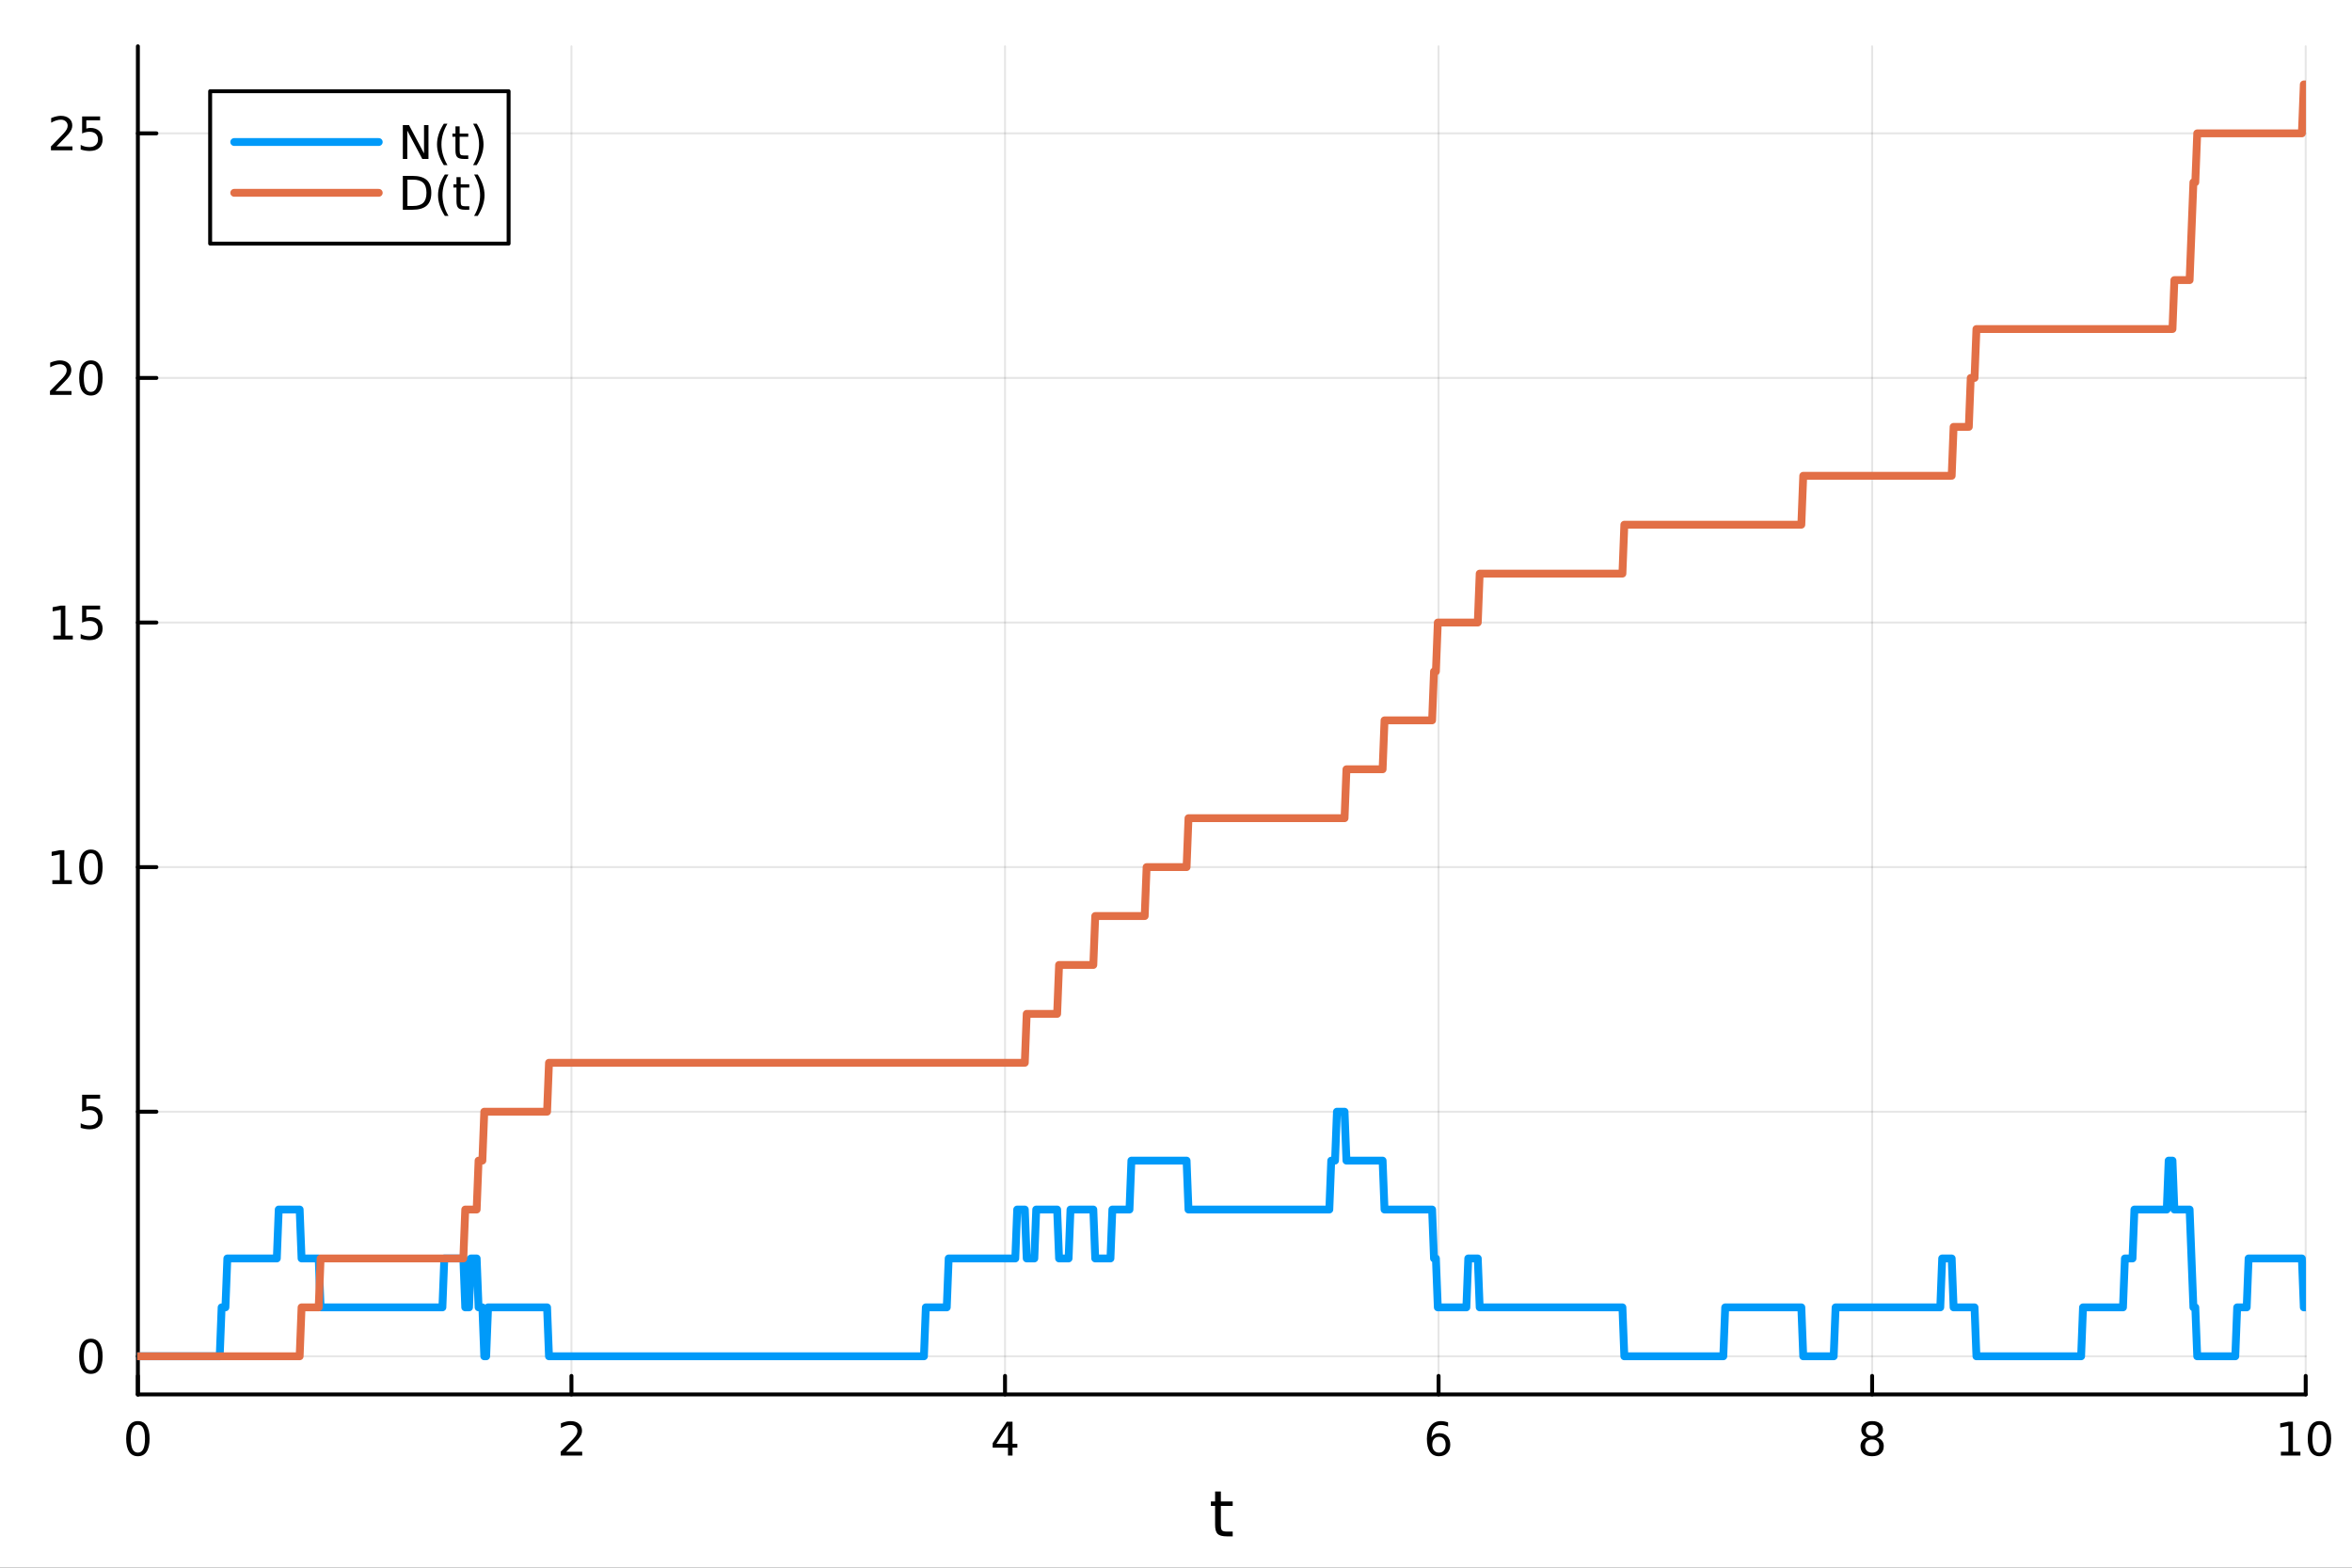 <?xml version="1.0" encoding="utf-8"?>
<svg xmlns="http://www.w3.org/2000/svg" xmlns:xlink="http://www.w3.org/1999/xlink" width="600" height="400" viewBox="0 0 2400 1600">
<rect x="0" y="0" width="2400" height="1600" fill="#333333" stroke="none"/>
<defs>
  <clipPath id="clip500">
    <rect x="0" y="0" width="2400" height="1600"/>
  </clipPath>
</defs>
<path clip-path="url(#clip500)" d="M0 1600 L2400 1600 L2400 0 L0 0  Z" fill="#ffffff" fill-rule="evenodd" fill-opacity="1"/>
<defs>
  <clipPath id="clip501">
    <rect x="480" y="0" width="1681" height="1600"/>
  </clipPath>
</defs>
<path clip-path="url(#clip500)" d="M140.696 1423.18 L2352.76 1423.18 L2352.76 47.244 L140.696 47.244  Z" fill="#ffffff" fill-rule="evenodd" fill-opacity="1"/>
<defs>
  <clipPath id="clip502">
    <rect x="140" y="47" width="2213" height="1377"/>
  </clipPath>
</defs>
<polyline clip-path="url(#clip502)" style="stroke:#000000; stroke-linecap:round; stroke-linejoin:round; stroke-width:2; stroke-opacity:0.1; fill:none" points="140.696,1423.18 140.696,47.244 "/>
<polyline clip-path="url(#clip502)" style="stroke:#000000; stroke-linecap:round; stroke-linejoin:round; stroke-width:2; stroke-opacity:0.1; fill:none" points="583.108,1423.18 583.108,47.244 "/>
<polyline clip-path="url(#clip502)" style="stroke:#000000; stroke-linecap:round; stroke-linejoin:round; stroke-width:2; stroke-opacity:0.1; fill:none" points="1025.52,1423.18 1025.52,47.244 "/>
<polyline clip-path="url(#clip502)" style="stroke:#000000; stroke-linecap:round; stroke-linejoin:round; stroke-width:2; stroke-opacity:0.1; fill:none" points="1467.93,1423.18 1467.93,47.244 "/>
<polyline clip-path="url(#clip502)" style="stroke:#000000; stroke-linecap:round; stroke-linejoin:round; stroke-width:2; stroke-opacity:0.1; fill:none" points="1910.34,1423.18 1910.34,47.244 "/>
<polyline clip-path="url(#clip502)" style="stroke:#000000; stroke-linecap:round; stroke-linejoin:round; stroke-width:2; stroke-opacity:0.1; fill:none" points="2352.76,1423.18 2352.76,47.244 "/>
<polyline clip-path="url(#clip502)" style="stroke:#000000; stroke-linecap:round; stroke-linejoin:round; stroke-width:2; stroke-opacity:0.1; fill:none" points="140.696,1384.24 2352.76,1384.24 "/>
<polyline clip-path="url(#clip502)" style="stroke:#000000; stroke-linecap:round; stroke-linejoin:round; stroke-width:2; stroke-opacity:0.1; fill:none" points="140.696,1134.61 2352.76,1134.61 "/>
<polyline clip-path="url(#clip502)" style="stroke:#000000; stroke-linecap:round; stroke-linejoin:round; stroke-width:2; stroke-opacity:0.1; fill:none" points="140.696,884.987 2352.76,884.987 "/>
<polyline clip-path="url(#clip502)" style="stroke:#000000; stroke-linecap:round; stroke-linejoin:round; stroke-width:2; stroke-opacity:0.1; fill:none" points="140.696,635.362 2352.76,635.362 "/>
<polyline clip-path="url(#clip502)" style="stroke:#000000; stroke-linecap:round; stroke-linejoin:round; stroke-width:2; stroke-opacity:0.1; fill:none" points="140.696,385.736 2352.76,385.736 "/>
<polyline clip-path="url(#clip502)" style="stroke:#000000; stroke-linecap:round; stroke-linejoin:round; stroke-width:2; stroke-opacity:0.1; fill:none" points="140.696,136.111 2352.76,136.111 "/>
<polyline clip-path="url(#clip500)" style="stroke:#000000; stroke-linecap:round; stroke-linejoin:round; stroke-width:4; stroke-opacity:1; fill:none" points="140.696,1423.18 2352.76,1423.18 "/>
<polyline clip-path="url(#clip500)" style="stroke:#000000; stroke-linecap:round; stroke-linejoin:round; stroke-width:4; stroke-opacity:1; fill:none" points="140.696,1423.18 140.696,1404.28 "/>
<polyline clip-path="url(#clip500)" style="stroke:#000000; stroke-linecap:round; stroke-linejoin:round; stroke-width:4; stroke-opacity:1; fill:none" points="583.108,1423.18 583.108,1404.28 "/>
<polyline clip-path="url(#clip500)" style="stroke:#000000; stroke-linecap:round; stroke-linejoin:round; stroke-width:4; stroke-opacity:1; fill:none" points="1025.52,1423.18 1025.52,1404.28 "/>
<polyline clip-path="url(#clip500)" style="stroke:#000000; stroke-linecap:round; stroke-linejoin:round; stroke-width:4; stroke-opacity:1; fill:none" points="1467.93,1423.18 1467.93,1404.28 "/>
<polyline clip-path="url(#clip500)" style="stroke:#000000; stroke-linecap:round; stroke-linejoin:round; stroke-width:4; stroke-opacity:1; fill:none" points="1910.34,1423.18 1910.34,1404.28 "/>
<polyline clip-path="url(#clip500)" style="stroke:#000000; stroke-linecap:round; stroke-linejoin:round; stroke-width:4; stroke-opacity:1; fill:none" points="2352.76,1423.18 2352.76,1404.28 "/>
<path clip-path="url(#clip500)" d="M140.696 1454.1 Q137.084 1454.1 135.256 1457.66 Q133.45 1461.2 133.45 1468.33 Q133.45 1475.44 135.256 1479.01 Q137.084 1482.55 140.696 1482.55 Q144.33 1482.55 146.135 1479.01 Q147.964 1475.44 147.964 1468.33 Q147.964 1461.2 146.135 1457.66 Q144.33 1454.1 140.696 1454.1 M140.696 1450.39 Q146.506 1450.39 149.561 1455 Q152.64 1459.58 152.64 1468.33 Q152.64 1477.06 149.561 1481.67 Q146.506 1486.25 140.696 1486.25 Q134.885 1486.25 131.807 1481.67 Q128.751 1477.06 128.751 1468.33 Q128.751 1459.58 131.807 1455 Q134.885 1450.39 140.696 1450.39 Z" fill="#000000" fill-rule="nonzero" fill-opacity="1" /><path clip-path="url(#clip500)" d="M577.76 1481.64 L594.08 1481.64 L594.08 1485.58 L572.135 1485.58 L572.135 1481.64 Q574.797 1478.89 579.381 1474.26 Q583.987 1469.61 585.168 1468.27 Q587.413 1465.74 588.293 1464.01 Q589.196 1462.25 589.196 1460.56 Q589.196 1457.8 587.251 1456.07 Q585.33 1454.33 582.228 1454.33 Q580.029 1454.33 577.575 1455.09 Q575.145 1455.86 572.367 1457.41 L572.367 1452.69 Q575.191 1451.55 577.645 1450.97 Q580.098 1450.39 582.135 1450.39 Q587.506 1450.39 590.7 1453.08 Q593.895 1455.77 593.895 1460.26 Q593.895 1462.39 593.084 1464.31 Q592.297 1466.2 590.191 1468.8 Q589.612 1469.47 586.51 1472.69 Q583.409 1475.88 577.76 1481.64 Z" fill="#000000" fill-rule="nonzero" fill-opacity="1" /><path clip-path="url(#clip500)" d="M1028.53 1455.09 L1016.72 1473.54 L1028.53 1473.54 L1028.53 1455.09 M1027.3 1451.02 L1033.18 1451.02 L1033.18 1473.54 L1038.11 1473.54 L1038.11 1477.43 L1033.18 1477.43 L1033.18 1485.58 L1028.53 1485.58 L1028.53 1477.43 L1012.93 1477.43 L1012.93 1472.92 L1027.3 1451.02 Z" fill="#000000" fill-rule="nonzero" fill-opacity="1" /><path clip-path="url(#clip500)" d="M1468.34 1466.44 Q1465.19 1466.44 1463.34 1468.59 Q1461.51 1470.74 1461.51 1474.49 Q1461.51 1478.22 1463.34 1480.39 Q1465.19 1482.55 1468.34 1482.55 Q1471.48 1482.55 1473.31 1480.39 Q1475.17 1478.22 1475.17 1474.49 Q1475.17 1470.74 1473.31 1468.59 Q1471.48 1466.44 1468.34 1466.44 M1477.62 1451.78 L1477.62 1456.04 Q1475.86 1455.21 1474.05 1454.77 Q1472.27 1454.33 1470.51 1454.33 Q1465.88 1454.33 1463.43 1457.45 Q1461 1460.58 1460.65 1466.9 Q1462.02 1464.89 1464.08 1463.82 Q1466.14 1462.73 1468.61 1462.73 Q1473.82 1462.73 1476.83 1465.9 Q1479.86 1469.05 1479.86 1474.49 Q1479.86 1479.82 1476.72 1483.03 Q1473.57 1486.25 1468.34 1486.25 Q1462.34 1486.25 1459.17 1481.67 Q1456 1477.06 1456 1468.33 Q1456 1460.14 1459.89 1455.28 Q1463.78 1450.39 1470.33 1450.39 Q1472.09 1450.39 1473.87 1450.74 Q1475.67 1451.09 1477.62 1451.78 Z" fill="#000000" fill-rule="nonzero" fill-opacity="1" /><path clip-path="url(#clip500)" d="M1910.34 1469.17 Q1907.01 1469.17 1905.09 1470.95 Q1903.19 1472.73 1903.19 1475.86 Q1903.19 1478.98 1905.09 1480.77 Q1907.01 1482.55 1910.34 1482.55 Q1913.68 1482.55 1915.6 1480.77 Q1917.52 1478.96 1917.52 1475.86 Q1917.52 1472.73 1915.6 1470.95 Q1913.7 1469.17 1910.34 1469.17 M1905.67 1467.18 Q1902.66 1466.44 1900.97 1464.38 Q1899.3 1462.32 1899.3 1459.35 Q1899.3 1455.21 1902.24 1452.8 Q1905.2 1450.39 1910.34 1450.39 Q1915.51 1450.39 1918.45 1452.8 Q1921.39 1455.21 1921.39 1459.35 Q1921.39 1462.32 1919.7 1464.38 Q1918.03 1466.44 1915.04 1467.18 Q1918.42 1467.96 1920.3 1470.26 Q1922.2 1472.55 1922.2 1475.86 Q1922.2 1480.88 1919.12 1483.57 Q1916.06 1486.25 1910.34 1486.25 Q1904.63 1486.25 1901.55 1483.57 Q1898.49 1480.88 1898.49 1475.86 Q1898.49 1472.55 1900.39 1470.26 Q1902.29 1467.96 1905.67 1467.18 M1903.95 1459.79 Q1903.95 1462.48 1905.62 1463.98 Q1907.31 1465.49 1910.34 1465.49 Q1913.35 1465.49 1915.04 1463.98 Q1916.76 1462.48 1916.76 1459.79 Q1916.76 1457.11 1915.04 1455.6 Q1913.35 1454.1 1910.34 1454.1 Q1907.31 1454.1 1905.62 1455.6 Q1903.95 1457.11 1903.95 1459.79 Z" fill="#000000" fill-rule="nonzero" fill-opacity="1" /><path clip-path="url(#clip500)" d="M2327.44 1481.64 L2335.08 1481.64 L2335.08 1455.28 L2326.77 1456.95 L2326.77 1452.69 L2335.04 1451.02 L2339.71 1451.02 L2339.71 1481.64 L2347.35 1481.64 L2347.35 1485.58 L2327.44 1485.58 L2327.44 1481.64 Z" fill="#000000" fill-rule="nonzero" fill-opacity="1" /><path clip-path="url(#clip500)" d="M2366.8 1454.1 Q2363.18 1454.1 2361.36 1457.66 Q2359.55 1461.2 2359.55 1468.33 Q2359.55 1475.44 2361.36 1479.01 Q2363.18 1482.55 2366.8 1482.55 Q2370.43 1482.55 2372.23 1479.01 Q2374.06 1475.44 2374.06 1468.33 Q2374.06 1461.2 2372.23 1457.66 Q2370.43 1454.1 2366.8 1454.1 M2366.8 1450.39 Q2372.61 1450.39 2375.66 1455 Q2378.74 1459.58 2378.74 1468.33 Q2378.74 1477.06 2375.66 1481.67 Q2372.61 1486.25 2366.8 1486.25 Q2360.99 1486.25 2357.91 1481.67 Q2354.85 1477.06 2354.85 1468.33 Q2354.85 1459.58 2357.91 1455 Q2360.99 1450.39 2366.8 1450.39 Z" fill="#000000" fill-rule="nonzero" fill-opacity="1" /><path clip-path="url(#clip500)" d="M1245.79 1522.27 L1245.79 1532.4 L1257.85 1532.4 L1257.85 1536.95 L1245.79 1536.95 L1245.79 1556.3 Q1245.79 1560.66 1246.96 1561.9 Q1248.17 1563.14 1251.83 1563.14 L1257.85 1563.14 L1257.85 1568.04 L1251.83 1568.04 Q1245.05 1568.04 1242.48 1565.53 Q1239.9 1562.98 1239.9 1556.3 L1239.9 1536.95 L1235.6 1536.95 L1235.6 1532.4 L1239.9 1532.4 L1239.9 1522.27 L1245.79 1522.27 Z" fill="#000000" fill-rule="nonzero" fill-opacity="1" /><polyline clip-path="url(#clip500)" style="stroke:#000000; stroke-linecap:round; stroke-linejoin:round; stroke-width:4; stroke-opacity:1; fill:none" points="140.696,1423.18 140.696,47.244 "/>
<polyline clip-path="url(#clip500)" style="stroke:#000000; stroke-linecap:round; stroke-linejoin:round; stroke-width:4; stroke-opacity:1; fill:none" points="140.696,1384.24 159.593,1384.24 "/>
<polyline clip-path="url(#clip500)" style="stroke:#000000; stroke-linecap:round; stroke-linejoin:round; stroke-width:4; stroke-opacity:1; fill:none" points="140.696,1134.61 159.593,1134.61 "/>
<polyline clip-path="url(#clip500)" style="stroke:#000000; stroke-linecap:round; stroke-linejoin:round; stroke-width:4; stroke-opacity:1; fill:none" points="140.696,884.987 159.593,884.987 "/>
<polyline clip-path="url(#clip500)" style="stroke:#000000; stroke-linecap:round; stroke-linejoin:round; stroke-width:4; stroke-opacity:1; fill:none" points="140.696,635.362 159.593,635.362 "/>
<polyline clip-path="url(#clip500)" style="stroke:#000000; stroke-linecap:round; stroke-linejoin:round; stroke-width:4; stroke-opacity:1; fill:none" points="140.696,385.736 159.593,385.736 "/>
<polyline clip-path="url(#clip500)" style="stroke:#000000; stroke-linecap:round; stroke-linejoin:round; stroke-width:4; stroke-opacity:1; fill:none" points="140.696,136.111 159.593,136.111 "/>
<path clip-path="url(#clip500)" d="M92.751 1370.04 Q89.14 1370.04 87.311 1373.6 Q85.506 1377.14 85.506 1384.27 Q85.506 1391.38 87.311 1394.94 Q89.14 1398.49 92.751 1398.49 Q96.385 1398.49 98.191 1394.94 Q100.02 1391.38 100.02 1384.27 Q100.02 1377.14 98.191 1373.6 Q96.385 1370.04 92.751 1370.04 M92.751 1366.33 Q98.561 1366.33 101.617 1370.94 Q104.696 1375.52 104.696 1384.27 Q104.696 1393 101.617 1397.61 Q98.561 1402.19 92.751 1402.19 Q86.941 1402.19 83.862 1397.61 Q80.807 1393 80.807 1384.27 Q80.807 1375.52 83.862 1370.94 Q86.941 1366.33 92.751 1366.33 Z" fill="#000000" fill-rule="nonzero" fill-opacity="1" /><path clip-path="url(#clip500)" d="M83.793 1117.33 L102.149 1117.33 L102.149 1121.27 L88.075 1121.27 L88.075 1129.74 Q89.094 1129.39 90.112 1129.23 Q91.131 1129.05 92.149 1129.05 Q97.936 1129.05 101.316 1132.22 Q104.696 1135.39 104.696 1140.8 Q104.696 1146.38 101.223 1149.49 Q97.751 1152.56 91.432 1152.56 Q89.256 1152.56 86.987 1152.19 Q84.742 1151.82 82.335 1151.08 L82.335 1146.38 Q84.418 1147.52 86.64 1148.07 Q88.862 1148.63 91.339 1148.63 Q95.344 1148.63 97.682 1146.52 Q100.02 1144.42 100.02 1140.8 Q100.02 1137.19 97.682 1135.09 Q95.344 1132.98 91.339 1132.98 Q89.464 1132.98 87.589 1133.4 Q85.737 1133.81 83.793 1134.69 L83.793 1117.33 Z" fill="#000000" fill-rule="nonzero" fill-opacity="1" /><path clip-path="url(#clip500)" d="M53.4 898.332 L61.038 898.332 L61.038 871.967 L52.728 873.633 L52.728 869.374 L60.992 867.707 L65.668 867.707 L65.668 898.332 L73.307 898.332 L73.307 902.267 L53.4 902.267 L53.4 898.332 Z" fill="#000000" fill-rule="nonzero" fill-opacity="1" /><path clip-path="url(#clip500)" d="M92.751 870.786 Q89.14 870.786 87.311 874.351 Q85.506 877.892 85.506 885.022 Q85.506 892.128 87.311 895.693 Q89.14 899.235 92.751 899.235 Q96.385 899.235 98.191 895.693 Q100.02 892.128 100.02 885.022 Q100.02 877.892 98.191 874.351 Q96.385 870.786 92.751 870.786 M92.751 867.082 Q98.561 867.082 101.617 871.689 Q104.696 876.272 104.696 885.022 Q104.696 893.749 101.617 898.355 Q98.561 902.939 92.751 902.939 Q86.941 902.939 83.862 898.355 Q80.807 893.749 80.807 885.022 Q80.807 876.272 83.862 871.689 Q86.941 867.082 92.751 867.082 Z" fill="#000000" fill-rule="nonzero" fill-opacity="1" /><path clip-path="url(#clip500)" d="M54.395 648.707 L62.034 648.707 L62.034 622.341 L53.724 624.008 L53.724 619.748 L61.987 618.082 L66.663 618.082 L66.663 648.707 L74.302 648.707 L74.302 652.642 L54.395 652.642 L54.395 648.707 Z" fill="#000000" fill-rule="nonzero" fill-opacity="1" /><path clip-path="url(#clip500)" d="M83.793 618.082 L102.149 618.082 L102.149 622.017 L88.075 622.017 L88.075 630.489 Q89.094 630.142 90.112 629.98 Q91.131 629.795 92.149 629.795 Q97.936 629.795 101.316 632.966 Q104.696 636.137 104.696 641.554 Q104.696 647.133 101.223 650.234 Q97.751 653.313 91.432 653.313 Q89.256 653.313 86.987 652.943 Q84.742 652.572 82.335 651.832 L82.335 647.133 Q84.418 648.267 86.64 648.822 Q88.862 649.378 91.339 649.378 Q95.344 649.378 97.682 647.271 Q100.02 645.165 100.02 641.554 Q100.02 637.943 97.682 635.836 Q95.344 633.73 91.339 633.73 Q89.464 633.73 87.589 634.146 Q85.737 634.563 83.793 635.443 L83.793 618.082 Z" fill="#000000" fill-rule="nonzero" fill-opacity="1" /><path clip-path="url(#clip500)" d="M56.617 399.081 L72.936 399.081 L72.936 403.016 L50.992 403.016 L50.992 399.081 Q53.654 396.326 58.237 391.697 Q62.844 387.044 64.025 385.702 Q66.27 383.178 67.149 381.442 Q68.052 379.683 68.052 377.993 Q68.052 375.239 66.108 373.503 Q64.186 371.766 61.085 371.766 Q58.886 371.766 56.432 372.53 Q54.001 373.294 51.224 374.845 L51.224 370.123 Q54.048 368.989 56.501 368.41 Q58.955 367.831 60.992 367.831 Q66.362 367.831 69.557 370.516 Q72.751 373.202 72.751 377.692 Q72.751 379.822 71.941 381.743 Q71.154 383.641 69.048 386.234 Q68.469 386.905 65.367 390.123 Q62.265 393.317 56.617 399.081 Z" fill="#000000" fill-rule="nonzero" fill-opacity="1" /><path clip-path="url(#clip500)" d="M92.751 371.535 Q89.14 371.535 87.311 375.1 Q85.506 378.641 85.506 385.771 Q85.506 392.877 87.311 396.442 Q89.14 399.984 92.751 399.984 Q96.385 399.984 98.191 396.442 Q100.02 392.877 100.02 385.771 Q100.02 378.641 98.191 375.1 Q96.385 371.535 92.751 371.535 M92.751 367.831 Q98.561 367.831 101.617 372.438 Q104.696 377.021 104.696 385.771 Q104.696 394.498 101.617 399.104 Q98.561 403.688 92.751 403.688 Q86.941 403.688 83.862 399.104 Q80.807 394.498 80.807 385.771 Q80.807 377.021 83.862 372.438 Q86.941 367.831 92.751 367.831 Z" fill="#000000" fill-rule="nonzero" fill-opacity="1" /><path clip-path="url(#clip500)" d="M57.612 149.456 L73.932 149.456 L73.932 153.391 L51.987 153.391 L51.987 149.456 Q54.65 146.701 59.233 142.071 Q63.839 137.419 65.02 136.076 Q67.265 133.553 68.145 131.817 Q69.048 130.058 69.048 128.368 Q69.048 125.613 67.103 123.877 Q65.182 122.141 62.08 122.141 Q59.881 122.141 57.427 122.905 Q54.997 123.669 52.219 125.22 L52.219 120.497 Q55.043 119.363 57.497 118.784 Q59.95 118.206 61.987 118.206 Q67.358 118.206 70.552 120.891 Q73.747 123.576 73.747 128.067 Q73.747 130.196 72.936 132.118 Q72.149 134.016 70.043 136.608 Q69.464 137.28 66.362 140.497 Q63.261 143.692 57.612 149.456 Z" fill="#000000" fill-rule="nonzero" fill-opacity="1" /><path clip-path="url(#clip500)" d="M83.793 118.831 L102.149 118.831 L102.149 122.766 L88.075 122.766 L88.075 131.238 Q89.094 130.891 90.112 130.729 Q91.131 130.544 92.149 130.544 Q97.936 130.544 101.316 133.715 Q104.696 136.886 104.696 142.303 Q104.696 147.882 101.223 150.983 Q97.751 154.062 91.432 154.062 Q89.256 154.062 86.987 153.692 Q84.742 153.321 82.335 152.581 L82.335 147.882 Q84.418 149.016 86.64 149.571 Q88.862 150.127 91.339 150.127 Q95.344 150.127 97.682 148.02 Q100.02 145.914 100.02 142.303 Q100.02 138.692 97.682 136.585 Q95.344 134.479 91.339 134.479 Q89.464 134.479 87.589 134.896 Q85.737 135.312 83.793 136.192 L83.793 118.831 Z" fill="#000000" fill-rule="nonzero" fill-opacity="1" /><polyline clip-path="url(#clip502)" style="stroke:#009af9; stroke-linecap:round; stroke-linejoin:round; stroke-width:8; stroke-opacity:1; fill:none" points="140.696,1384.24 142.638,1384.24 144.58,1384.24 146.522,1384.24 148.464,1384.24 150.406,1384.24 152.348,1384.24 154.29,1384.24 156.232,1384.24 158.175,1384.24 160.117,1384.24 162.059,1384.24 164.001,1384.24 165.943,1384.24 167.885,1384.24 169.827,1384.24 171.769,1384.24 173.711,1384.24 175.653,1384.24 177.596,1384.24 179.538,1384.24 181.48,1384.24 183.422,1384.24 185.364,1384.24 187.306,1384.24 189.248,1384.24 191.19,1384.24 193.132,1384.24 195.075,1384.24 197.017,1384.24 198.959,1384.24 200.901,1384.24 202.843,1384.24 204.785,1384.24 206.727,1384.24 208.669,1384.24 210.611,1384.24 212.554,1384.24 214.496,1384.24 216.438,1384.24 218.38,1384.24 220.322,1384.24 222.264,1384.24 224.206,1384.24 226.148,1334.31 228.09,1334.31 230.032,1334.31 231.975,1284.39 233.917,1284.39 235.859,1284.39 237.801,1284.39 239.743,1284.39 241.685,1284.39 243.627,1284.39 245.569,1284.39 247.511,1284.39 249.454,1284.39 251.396,1284.39 253.338,1284.39 255.28,1284.39 257.222,1284.39 259.164,1284.39 261.106,1284.39 263.048,1284.39 264.99,1284.39 266.933,1284.39 268.875,1284.39 270.817,1284.39 272.759,1284.39 274.701,1284.39 276.643,1284.39 278.585,1284.39 280.527,1284.39 282.469,1284.39 284.411,1234.46 286.354,1234.46 288.296,1234.46 290.238,1234.46 292.18,1234.46 294.122,1234.46 296.064,1234.46 298.006,1234.46 299.948,1234.46 301.89,1234.46 303.833,1234.46 305.775,1234.46 307.717,1284.39 309.659,1284.39 311.601,1284.39 313.543,1284.39 315.485,1284.39 317.427,1284.39 319.369,1284.39 321.312,1284.39 323.254,1284.39 325.196,1284.39 327.138,1334.31 329.08,1334.31 331.022,1334.31 332.964,1334.31 334.906,1334.31 336.848,1334.31 338.79,1334.31 340.733,1334.31 342.675,1334.31 344.617,1334.31 346.559,1334.31 348.501,1334.31 350.443,1334.31 352.385,1334.31 354.327,1334.31 356.269,1334.31 358.212,1334.31 360.154,1334.31 362.096,1334.31 364.038,1334.31 365.98,1334.31 367.922,1334.31 369.864,1334.31 371.806,1334.31 373.748,1334.31 375.691,1334.31 377.633,1334.31 379.575,1334.31 381.517,1334.31 383.459,1334.31 385.401,1334.31 387.343,1334.31 389.285,1334.31 391.227,1334.31 393.17,1334.31 395.112,1334.31 397.054,1334.31 398.996,1334.31 400.938,1334.31 402.88,1334.31 404.822,1334.31 406.764,1334.31 408.706,1334.31 410.648,1334.31 412.591,1334.31 414.533,1334.31 416.475,1334.31 418.417,1334.31 420.359,1334.31 422.301,1334.31 424.243,1334.31 426.185,1334.31 428.127,1334.31 430.07,1334.31 432.012,1334.31 433.954,1334.31 435.896,1334.31 437.838,1334.31 439.78,1334.31 441.722,1334.31 443.664,1334.31 445.606,1334.31 447.549,1334.31 449.491,1334.31 451.433,1334.31 453.375,1284.39 455.317,1284.39 457.259,1284.39 459.201,1284.39 461.143,1284.39 463.085,1284.39 465.027,1284.39 466.97,1284.39 468.912,1284.39 470.854,1284.39 472.796,1284.39 474.738,1334.31 476.68,1334.31 478.622,1334.31 480.564,1284.39 482.506,1284.39 484.449,1284.39 486.391,1284.39 488.333,1334.31 490.275,1334.31 492.217,1334.31 494.159,1384.24 496.101,1384.24 498.043,1334.31 499.985,1334.31 501.928,1334.31 503.87,1334.31 505.812,1334.31 507.754,1334.31 509.696,1334.31 511.638,1334.31 513.58,1334.31 515.522,1334.31 517.464,1334.31 519.406,1334.31 521.349,1334.31 523.291,1334.31 525.233,1334.31 527.175,1334.31 529.117,1334.31 531.059,1334.31 533.001,1334.31 534.943,1334.31 536.885,1334.31 538.828,1334.31 540.77,1334.31 542.712,1334.31 544.654,1334.31 546.596,1334.31 548.538,1334.31 550.48,1334.31 552.422,1334.31 554.364,1334.31 556.307,1334.31 558.249,1334.31 560.191,1384.24 562.133,1384.24 564.075,1384.24 566.017,1384.24 567.959,1384.24 569.901,1384.24 571.843,1384.24 573.785,1384.24 575.728,1384.24 577.67,1384.24 579.612,1384.24 581.554,1384.24 583.496,1384.24 585.438,1384.24 587.38,1384.24 589.322,1384.24 591.264,1384.24 593.207,1384.24 595.149,1384.24 597.091,1384.24 599.033,1384.24 600.975,1384.24 602.917,1384.24 604.859,1384.24 606.801,1384.24 608.743,1384.24 610.686,1384.24 612.628,1384.24 614.57,1384.24 616.512,1384.24 618.454,1384.24 620.396,1384.24 622.338,1384.24 624.28,1384.24 626.222,1384.24 628.165,1384.24 630.107,1384.24 632.049,1384.24 633.991,1384.24 635.933,1384.24 637.875,1384.24 639.817,1384.24 641.759,1384.24 643.701,1384.24 645.643,1384.24 647.586,1384.24 649.528,1384.24 651.47,1384.24 653.412,1384.24 655.354,1384.24 657.296,1384.24 659.238,1384.24 661.18,1384.24 663.122,1384.24 665.065,1384.24 667.007,1384.24 668.949,1384.24 670.891,1384.24 672.833,1384.24 674.775,1384.24 676.717,1384.24 678.659,1384.24 680.601,1384.24 682.544,1384.24 684.486,1384.24 686.428,1384.24 688.37,1384.24 690.312,1384.24 692.254,1384.24 694.196,1384.24 696.138,1384.24 698.08,1384.24 700.022,1384.24 701.965,1384.24 703.907,1384.24 705.849,1384.24 707.791,1384.24 709.733,1384.24 711.675,1384.24 713.617,1384.24 715.559,1384.24 717.501,1384.24 719.444,1384.24 721.386,1384.24 723.328,1384.24 725.27,1384.24 727.212,1384.24 729.154,1384.24 731.096,1384.24 733.038,1384.24 734.98,1384.24 736.923,1384.24 738.865,1384.24 740.807,1384.24 742.749,1384.24 744.691,1384.24 746.633,1384.24 748.575,1384.24 750.517,1384.24 752.459,1384.24 754.401,1384.24 756.344,1384.24 758.286,1384.24 760.228,1384.24 762.17,1384.24 764.112,1384.24 766.054,1384.24 767.996,1384.24 769.938,1384.24 771.88,1384.24 773.823,1384.24 775.765,1384.24 777.707,1384.24 779.649,1384.24 781.591,1384.24 783.533,1384.24 785.475,1384.24 787.417,1384.24 789.359,1384.24 791.302,1384.24 793.244,1384.24 795.186,1384.24 797.128,1384.24 799.07,1384.24 801.012,1384.24 802.954,1384.24 804.896,1384.24 806.838,1384.24 808.78,1384.24 810.723,1384.24 812.665,1384.24 814.607,1384.24 816.549,1384.24 818.491,1384.24 820.433,1384.24 822.375,1384.24 824.317,1384.24 826.259,1384.24 828.202,1384.24 830.144,1384.24 832.086,1384.24 834.028,1384.24 835.97,1384.24 837.912,1384.24 839.854,1384.24 841.796,1384.24 843.738,1384.24 845.681,1384.24 847.623,1384.24 849.565,1384.24 851.507,1384.24 853.449,1384.24 855.391,1384.24 857.333,1384.24 859.275,1384.24 861.217,1384.24 863.16,1384.24 865.102,1384.24 867.044,1384.24 868.986,1384.24 870.928,1384.24 872.87,1384.24 874.812,1384.24 876.754,1384.24 878.696,1384.24 880.638,1384.24 882.581,1384.24 884.523,1384.24 886.465,1384.24 888.407,1384.24 890.349,1384.24 892.291,1384.24 894.233,1384.24 896.175,1384.24 898.117,1384.24 900.06,1384.24 902.002,1384.24 903.944,1384.24 905.886,1384.24 907.828,1384.24 909.77,1384.24 911.712,1384.24 913.654,1384.24 915.596,1384.24 917.539,1384.24 919.481,1384.24 921.423,1384.24 923.365,1384.24 925.307,1384.24 927.249,1384.24 929.191,1384.24 931.133,1384.24 933.075,1384.24 935.017,1384.24 936.96,1384.24 938.902,1384.24 940.844,1384.24 942.786,1384.24 944.728,1334.31 946.67,1334.31 948.612,1334.31 950.554,1334.31 952.496,1334.31 954.439,1334.31 956.381,1334.31 958.323,1334.31 960.265,1334.31 962.207,1334.31 964.149,1334.31 966.091,1334.31 968.033,1284.39 969.975,1284.39 971.918,1284.39 973.86,1284.39 975.802,1284.39 977.744,1284.39 979.686,1284.39 981.628,1284.39 983.57,1284.39 985.512,1284.39 987.454,1284.39 989.396,1284.39 991.339,1284.39 993.281,1284.39 995.223,1284.39 997.165,1284.39 999.107,1284.39 1001.05,1284.39 1002.99,1284.39 1004.93,1284.39 1006.88,1284.39 1008.82,1284.39 1010.76,1284.39 1012.7,1284.39 1014.64,1284.39 1016.59,1284.39 1018.53,1284.39 1020.47,1284.39 1022.41,1284.39 1024.35,1284.39 1026.3,1284.39 1028.24,1284.39 1030.18,1284.39 1032.12,1284.39 1034.06,1284.39 1036.01,1284.39 1037.95,1234.46 1039.89,1234.46 1041.83,1234.46 1043.78,1234.46 1045.72,1234.46 1047.66,1284.39 1049.6,1284.39 1051.54,1284.39 1053.49,1284.39 1055.43,1284.39 1057.37,1234.46 1059.31,1234.46 1061.25,1234.46 1063.2,1234.46 1065.14,1234.46 1067.08,1234.46 1069.02,1234.46 1070.97,1234.46 1072.91,1234.46 1074.85,1234.46 1076.79,1234.46 1078.73,1234.46 1080.68,1284.39 1082.62,1284.39 1084.56,1284.39 1086.5,1284.39 1088.44,1284.39 1090.39,1284.39 1092.33,1234.46 1094.27,1234.46 1096.21,1234.46 1098.15,1234.46 1100.1,1234.46 1102.04,1234.46 1103.98,1234.46 1105.92,1234.46 1107.87,1234.46 1109.81,1234.46 1111.75,1234.46 1113.69,1234.46 1115.63,1234.46 1117.58,1284.39 1119.52,1284.39 1121.46,1284.39 1123.4,1284.39 1125.34,1284.39 1127.29,1284.39 1129.23,1284.39 1131.17,1284.39 1133.11,1284.39 1135.05,1234.46 1137,1234.46 1138.94,1234.46 1140.88,1234.46 1142.82,1234.46 1144.77,1234.46 1146.71,1234.46 1148.65,1234.46 1150.59,1234.46 1152.53,1234.46 1154.48,1184.54 1156.42,1184.54 1158.36,1184.54 1160.3,1184.54 1162.24,1184.54 1164.19,1184.54 1166.13,1184.54 1168.07,1184.54 1170.01,1184.54 1171.95,1184.54 1173.9,1184.54 1175.84,1184.54 1177.78,1184.54 1179.72,1184.54 1181.67,1184.54 1183.61,1184.54 1185.55,1184.54 1187.49,1184.54 1189.43,1184.54 1191.38,1184.54 1193.32,1184.54 1195.26,1184.54 1197.2,1184.54 1199.14,1184.54 1201.09,1184.54 1203.03,1184.54 1204.97,1184.54 1206.91,1184.54 1208.85,1184.54 1210.8,1184.54 1212.74,1234.46 1214.68,1234.46 1216.62,1234.46 1218.57,1234.46 1220.51,1234.46 1222.45,1234.46 1224.39,1234.46 1226.33,1234.46 1228.28,1234.46 1230.22,1234.46 1232.16,1234.46 1234.1,1234.46 1236.04,1234.46 1237.99,1234.46 1239.93,1234.46 1241.87,1234.46 1243.81,1234.46 1245.75,1234.46 1247.7,1234.46 1249.64,1234.46 1251.58,1234.46 1253.52,1234.46 1255.47,1234.46 1257.41,1234.46 1259.35,1234.46 1261.29,1234.46 1263.23,1234.46 1265.18,1234.46 1267.12,1234.46 1269.06,1234.46 1271,1234.46 1272.94,1234.46 1274.89,1234.46 1276.83,1234.46 1278.77,1234.46 1280.71,1234.46 1282.65,1234.46 1284.6,1234.46 1286.54,1234.46 1288.48,1234.46 1290.42,1234.46 1292.37,1234.46 1294.31,1234.46 1296.25,1234.46 1298.19,1234.46 1300.13,1234.46 1302.08,1234.46 1304.02,1234.46 1305.96,1234.46 1307.9,1234.46 1309.84,1234.46 1311.79,1234.46 1313.73,1234.46 1315.67,1234.46 1317.61,1234.46 1319.55,1234.46 1321.5,1234.46 1323.44,1234.46 1325.38,1234.46 1327.32,1234.46 1329.27,1234.46 1331.21,1234.46 1333.15,1234.46 1335.09,1234.46 1337.03,1234.46 1338.98,1234.46 1340.92,1234.46 1342.86,1234.46 1344.8,1234.46 1346.74,1234.46 1348.69,1234.46 1350.63,1234.46 1352.57,1234.46 1354.51,1234.46 1356.45,1234.46 1358.4,1184.54 1360.34,1184.54 1362.28,1184.54 1364.22,1134.61 1366.17,1134.61 1368.11,1134.61 1370.05,1134.61 1371.99,1134.61 1373.93,1184.54 1375.88,1184.54 1377.82,1184.54 1379.76,1184.54 1381.7,1184.54 1383.64,1184.54 1385.59,1184.54 1387.53,1184.54 1389.47,1184.54 1391.41,1184.54 1393.35,1184.54 1395.3,1184.54 1397.24,1184.54 1399.18,1184.54 1401.12,1184.54 1403.07,1184.54 1405.01,1184.54 1406.95,1184.54 1408.89,1184.54 1410.83,1184.54 1412.78,1234.46 1414.72,1234.46 1416.66,1234.46 1418.6,1234.46 1420.54,1234.46 1422.49,1234.46 1424.43,1234.46 1426.37,1234.46 1428.31,1234.46 1430.25,1234.46 1432.2,1234.46 1434.14,1234.46 1436.08,1234.46 1438.02,1234.46 1439.97,1234.46 1441.91,1234.46 1443.85,1234.46 1445.79,1234.46 1447.73,1234.46 1449.68,1234.46 1451.62,1234.46 1453.56,1234.46 1455.5,1234.46 1457.44,1234.46 1459.39,1234.46 1461.33,1234.46 1463.27,1284.39 1465.21,1284.39 1467.15,1334.31 1469.1,1334.31 1471.04,1334.31 1472.98,1334.31 1474.92,1334.31 1476.87,1334.31 1478.81,1334.31 1480.75,1334.31 1482.69,1334.31 1484.63,1334.31 1486.58,1334.31 1488.52,1334.31 1490.46,1334.31 1492.4,1334.31 1494.34,1334.31 1496.29,1334.31 1498.23,1284.39 1500.17,1284.39 1502.11,1284.39 1504.05,1284.39 1506,1284.39 1507.94,1284.39 1509.88,1334.31 1511.82,1334.31 1513.77,1334.31 1515.71,1334.31 1517.65,1334.31 1519.59,1334.31 1521.53,1334.31 1523.48,1334.31 1525.42,1334.31 1527.36,1334.31 1529.3,1334.31 1531.24,1334.31 1533.19,1334.31 1535.13,1334.31 1537.07,1334.31 1539.01,1334.31 1540.95,1334.31 1542.9,1334.31 1544.84,1334.31 1546.78,1334.31 1548.72,1334.31 1550.67,1334.31 1552.61,1334.31 1554.55,1334.31 1556.49,1334.31 1558.43,1334.31 1560.38,1334.31 1562.32,1334.31 1564.26,1334.31 1566.2,1334.31 1568.14,1334.31 1570.09,1334.31 1572.03,1334.31 1573.97,1334.31 1575.91,1334.31 1577.86,1334.31 1579.8,1334.31 1581.74,1334.31 1583.68,1334.31 1585.62,1334.31 1587.57,1334.31 1589.51,1334.31 1591.45,1334.31 1593.39,1334.31 1595.33,1334.31 1597.28,1334.31 1599.22,1334.31 1601.16,1334.31 1603.1,1334.31 1605.04,1334.31 1606.99,1334.31 1608.93,1334.31 1610.87,1334.31 1612.81,1334.31 1614.76,1334.31 1616.7,1334.31 1618.64,1334.31 1620.58,1334.31 1622.52,1334.31 1624.47,1334.31 1626.41,1334.31 1628.35,1334.31 1630.29,1334.31 1632.23,1334.31 1634.18,1334.31 1636.12,1334.31 1638.06,1334.31 1640,1334.31 1641.94,1334.31 1643.89,1334.31 1645.83,1334.31 1647.77,1334.31 1649.71,1334.31 1651.66,1334.31 1653.6,1334.31 1655.54,1334.31 1657.48,1384.24 1659.42,1384.24 1661.37,1384.24 1663.31,1384.24 1665.25,1384.24 1667.19,1384.24 1669.13,1384.24 1671.08,1384.24 1673.02,1384.24 1674.96,1384.24 1676.9,1384.24 1678.84,1384.24 1680.79,1384.24 1682.73,1384.24 1684.67,1384.24 1686.61,1384.24 1688.56,1384.24 1690.5,1384.24 1692.44,1384.24 1694.38,1384.24 1696.32,1384.24 1698.27,1384.24 1700.21,1384.24 1702.15,1384.24 1704.09,1384.24 1706.03,1384.24 1707.98,1384.24 1709.92,1384.24 1711.86,1384.24 1713.8,1384.24 1715.74,1384.24 1717.69,1384.24 1719.63,1384.24 1721.57,1384.24 1723.51,1384.24 1725.46,1384.24 1727.4,1384.24 1729.34,1384.24 1731.28,1384.24 1733.22,1384.24 1735.17,1384.24 1737.11,1384.24 1739.05,1384.24 1740.99,1384.24 1742.93,1384.24 1744.88,1384.24 1746.82,1384.24 1748.76,1384.24 1750.7,1384.24 1752.64,1384.24 1754.59,1384.24 1756.53,1384.24 1758.47,1384.24 1760.41,1334.31 1762.36,1334.31 1764.3,1334.31 1766.24,1334.31 1768.18,1334.31 1770.12,1334.31 1772.07,1334.31 1774.01,1334.31 1775.95,1334.31 1777.89,1334.31 1779.83,1334.31 1781.78,1334.31 1783.72,1334.31 1785.66,1334.31 1787.6,1334.31 1789.54,1334.31 1791.49,1334.31 1793.43,1334.31 1795.37,1334.31 1797.31,1334.31 1799.26,1334.31 1801.2,1334.31 1803.14,1334.31 1805.08,1334.31 1807.02,1334.31 1808.97,1334.31 1810.91,1334.31 1812.85,1334.31 1814.79,1334.31 1816.73,1334.31 1818.68,1334.31 1820.62,1334.31 1822.56,1334.31 1824.5,1334.31 1826.44,1334.31 1828.39,1334.31 1830.33,1334.31 1832.27,1334.31 1834.21,1334.31 1836.16,1334.31 1838.1,1334.31 1840.04,1384.24 1841.98,1384.24 1843.92,1384.24 1845.87,1384.24 1847.81,1384.24 1849.75,1384.24 1851.69,1384.24 1853.63,1384.24 1855.58,1384.24 1857.52,1384.24 1859.46,1384.24 1861.4,1384.24 1863.34,1384.24 1865.29,1384.24 1867.23,1384.24 1869.17,1384.24 1871.11,1384.24 1873.06,1334.31 1875,1334.31 1876.94,1334.31 1878.88,1334.31 1880.82,1334.31 1882.77,1334.31 1884.71,1334.31 1886.65,1334.31 1888.59,1334.31 1890.53,1334.31 1892.48,1334.31 1894.42,1334.31 1896.36,1334.31 1898.3,1334.31 1900.24,1334.31 1902.19,1334.31 1904.13,1334.31 1906.07,1334.31 1908.01,1334.31 1909.96,1334.31 1911.9,1334.31 1913.84,1334.31 1915.78,1334.31 1917.72,1334.31 1919.67,1334.31 1921.61,1334.31 1923.55,1334.31 1925.49,1334.31 1927.43,1334.31 1929.38,1334.31 1931.32,1334.31 1933.26,1334.31 1935.2,1334.31 1937.14,1334.31 1939.09,1334.31 1941.03,1334.31 1942.97,1334.31 1944.91,1334.31 1946.86,1334.31 1948.8,1334.31 1950.74,1334.31 1952.68,1334.31 1954.62,1334.31 1956.57,1334.31 1958.51,1334.31 1960.45,1334.31 1962.39,1334.31 1964.33,1334.31 1966.28,1334.31 1968.22,1334.31 1970.16,1334.31 1972.1,1334.31 1974.04,1334.31 1975.99,1334.31 1977.93,1334.31 1979.87,1334.31 1981.81,1284.39 1983.76,1284.39 1985.7,1284.39 1987.64,1284.39 1989.58,1284.39 1991.52,1284.39 1993.47,1334.31 1995.41,1334.31 1997.35,1334.31 1999.29,1334.31 2001.23,1334.31 2003.18,1334.31 2005.12,1334.31 2007.06,1334.31 2009,1334.31 2010.94,1334.31 2012.89,1334.31 2014.83,1334.31 2016.77,1384.24 2018.71,1384.24 2020.66,1384.24 2022.6,1384.24 2024.54,1384.24 2026.48,1384.24 2028.42,1384.24 2030.37,1384.24 2032.31,1384.24 2034.25,1384.24 2036.19,1384.24 2038.13,1384.24 2040.08,1384.24 2042.02,1384.24 2043.96,1384.24 2045.9,1384.24 2047.85,1384.24 2049.79,1384.24 2051.73,1384.24 2053.67,1384.24 2055.61,1384.24 2057.56,1384.24 2059.5,1384.24 2061.44,1384.24 2063.38,1384.24 2065.32,1384.24 2067.27,1384.24 2069.21,1384.24 2071.15,1384.24 2073.09,1384.24 2075.03,1384.24 2076.98,1384.24 2078.92,1384.24 2080.86,1384.24 2082.8,1384.24 2084.75,1384.24 2086.69,1384.24 2088.63,1384.24 2090.57,1384.24 2092.51,1384.24 2094.46,1384.24 2096.4,1384.24 2098.34,1384.24 2100.28,1384.24 2102.22,1384.24 2104.17,1384.24 2106.11,1384.24 2108.05,1384.24 2109.99,1384.24 2111.93,1384.24 2113.88,1384.24 2115.82,1384.24 2117.76,1384.24 2119.7,1384.24 2121.65,1384.24 2123.59,1384.24 2125.53,1334.31 2127.47,1334.31 2129.41,1334.31 2131.36,1334.31 2133.3,1334.31 2135.24,1334.31 2137.18,1334.31 2139.12,1334.31 2141.07,1334.31 2143.01,1334.31 2144.95,1334.31 2146.89,1334.31 2148.83,1334.31 2150.78,1334.31 2152.72,1334.31 2154.66,1334.31 2156.6,1334.31 2158.55,1334.31 2160.49,1334.31 2162.43,1334.31 2164.37,1334.31 2166.31,1334.31 2168.26,1284.39 2170.2,1284.39 2172.14,1284.39 2174.08,1284.39 2176.02,1284.39 2177.97,1234.46 2179.91,1234.46 2181.85,1234.46 2183.79,1234.46 2185.73,1234.46 2187.68,1234.46 2189.62,1234.46 2191.56,1234.46 2193.5,1234.46 2195.45,1234.46 2197.39,1234.46 2199.33,1234.46 2201.27,1234.46 2203.21,1234.46 2205.16,1234.46 2207.1,1234.46 2209.04,1234.46 2210.98,1234.46 2212.92,1184.54 2214.87,1184.54 2216.81,1184.54 2218.75,1234.46 2220.69,1234.46 2222.63,1234.46 2224.58,1234.46 2226.52,1234.46 2228.46,1234.46 2230.4,1234.46 2232.35,1234.46 2234.29,1234.46 2236.23,1284.39 2238.17,1334.31 2240.11,1334.31 2242.06,1384.24 2244,1384.24 2245.94,1384.24 2247.88,1384.24 2249.82,1384.24 2251.77,1384.24 2253.71,1384.24 2255.65,1384.24 2257.59,1384.24 2259.53,1384.24 2261.48,1384.24 2263.42,1384.24 2265.36,1384.24 2267.3,1384.24 2269.25,1384.24 2271.19,1384.24 2273.13,1384.24 2275.07,1384.24 2277.01,1384.24 2278.96,1384.24 2280.9,1384.24 2282.84,1334.31 2284.78,1334.31 2286.72,1334.31 2288.67,1334.31 2290.61,1334.31 2292.55,1334.31 2294.49,1284.39 2296.43,1284.39 2298.38,1284.39 2300.32,1284.39 2302.26,1284.39 2304.2,1284.39 2306.15,1284.39 2308.09,1284.39 2310.03,1284.39 2311.97,1284.39 2313.91,1284.39 2315.86,1284.39 2317.8,1284.39 2319.74,1284.39 2321.68,1284.39 2323.62,1284.39 2325.57,1284.39 2327.51,1284.39 2329.45,1284.39 2331.39,1284.39 2333.33,1284.39 2335.28,1284.39 2337.22,1284.39 2339.16,1284.39 2341.1,1284.39 2343.05,1284.39 2344.99,1284.39 2346.93,1284.39 2348.87,1284.39 2350.81,1334.31 2352.76,1334.31 "/>
<polyline clip-path="url(#clip502)" style="stroke:#e26f46; stroke-linecap:round; stroke-linejoin:round; stroke-width:8; stroke-opacity:1; fill:none" points="140.696,1384.24 142.638,1384.24 144.58,1384.24 146.522,1384.24 148.464,1384.24 150.406,1384.24 152.348,1384.24 154.29,1384.24 156.232,1384.24 158.175,1384.24 160.117,1384.24 162.059,1384.24 164.001,1384.24 165.943,1384.24 167.885,1384.24 169.827,1384.24 171.769,1384.24 173.711,1384.24 175.653,1384.24 177.596,1384.24 179.538,1384.24 181.48,1384.24 183.422,1384.24 185.364,1384.24 187.306,1384.24 189.248,1384.24 191.19,1384.24 193.132,1384.24 195.075,1384.24 197.017,1384.24 198.959,1384.24 200.901,1384.24 202.843,1384.24 204.785,1384.24 206.727,1384.24 208.669,1384.24 210.611,1384.24 212.554,1384.24 214.496,1384.24 216.438,1384.24 218.38,1384.24 220.322,1384.24 222.264,1384.24 224.206,1384.24 226.148,1384.24 228.09,1384.24 230.032,1384.24 231.975,1384.24 233.917,1384.24 235.859,1384.24 237.801,1384.24 239.743,1384.24 241.685,1384.24 243.627,1384.24 245.569,1384.24 247.511,1384.24 249.454,1384.24 251.396,1384.24 253.338,1384.24 255.28,1384.24 257.222,1384.24 259.164,1384.24 261.106,1384.24 263.048,1384.24 264.99,1384.24 266.933,1384.24 268.875,1384.24 270.817,1384.24 272.759,1384.24 274.701,1384.24 276.643,1384.24 278.585,1384.24 280.527,1384.24 282.469,1384.24 284.411,1384.24 286.354,1384.24 288.296,1384.24 290.238,1384.24 292.18,1384.24 294.122,1384.24 296.064,1384.24 298.006,1384.24 299.948,1384.24 301.89,1384.24 303.833,1384.24 305.775,1384.24 307.717,1334.31 309.659,1334.31 311.601,1334.31 313.543,1334.31 315.485,1334.31 317.427,1334.31 319.369,1334.31 321.312,1334.31 323.254,1334.31 325.196,1334.31 327.138,1284.39 329.08,1284.39 331.022,1284.39 332.964,1284.39 334.906,1284.39 336.848,1284.39 338.79,1284.39 340.733,1284.39 342.675,1284.39 344.617,1284.39 346.559,1284.39 348.501,1284.39 350.443,1284.39 352.385,1284.39 354.327,1284.39 356.269,1284.39 358.212,1284.39 360.154,1284.39 362.096,1284.39 364.038,1284.39 365.98,1284.39 367.922,1284.39 369.864,1284.39 371.806,1284.39 373.748,1284.39 375.691,1284.39 377.633,1284.39 379.575,1284.39 381.517,1284.39 383.459,1284.39 385.401,1284.39 387.343,1284.39 389.285,1284.39 391.227,1284.39 393.17,1284.39 395.112,1284.39 397.054,1284.39 398.996,1284.39 400.938,1284.39 402.88,1284.39 404.822,1284.39 406.764,1284.39 408.706,1284.39 410.648,1284.39 412.591,1284.39 414.533,1284.39 416.475,1284.39 418.417,1284.39 420.359,1284.39 422.301,1284.39 424.243,1284.39 426.185,1284.39 428.127,1284.39 430.07,1284.39 432.012,1284.39 433.954,1284.39 435.896,1284.39 437.838,1284.39 439.78,1284.39 441.722,1284.39 443.664,1284.39 445.606,1284.39 447.549,1284.39 449.491,1284.39 451.433,1284.39 453.375,1284.39 455.317,1284.39 457.259,1284.39 459.201,1284.39 461.143,1284.39 463.085,1284.39 465.027,1284.39 466.97,1284.39 468.912,1284.39 470.854,1284.39 472.796,1284.39 474.738,1234.46 476.68,1234.46 478.622,1234.46 480.564,1234.46 482.506,1234.46 484.449,1234.46 486.391,1234.46 488.333,1184.54 490.275,1184.54 492.217,1184.54 494.159,1134.61 496.101,1134.61 498.043,1134.61 499.985,1134.61 501.928,1134.61 503.87,1134.61 505.812,1134.61 507.754,1134.61 509.696,1134.61 511.638,1134.61 513.58,1134.61 515.522,1134.61 517.464,1134.61 519.406,1134.61 521.349,1134.61 523.291,1134.61 525.233,1134.61 527.175,1134.61 529.117,1134.61 531.059,1134.61 533.001,1134.61 534.943,1134.61 536.885,1134.61 538.828,1134.61 540.77,1134.61 542.712,1134.61 544.654,1134.61 546.596,1134.61 548.538,1134.61 550.48,1134.61 552.422,1134.61 554.364,1134.61 556.307,1134.61 558.249,1134.61 560.191,1084.69 562.133,1084.69 564.075,1084.69 566.017,1084.69 567.959,1084.69 569.901,1084.69 571.843,1084.69 573.785,1084.69 575.728,1084.69 577.67,1084.69 579.612,1084.69 581.554,1084.69 583.496,1084.69 585.438,1084.69 587.38,1084.69 589.322,1084.69 591.264,1084.69 593.207,1084.69 595.149,1084.69 597.091,1084.69 599.033,1084.69 600.975,1084.69 602.917,1084.69 604.859,1084.69 606.801,1084.69 608.743,1084.69 610.686,1084.69 612.628,1084.69 614.57,1084.69 616.512,1084.69 618.454,1084.69 620.396,1084.69 622.338,1084.69 624.28,1084.69 626.222,1084.69 628.165,1084.69 630.107,1084.69 632.049,1084.69 633.991,1084.69 635.933,1084.69 637.875,1084.69 639.817,1084.69 641.759,1084.69 643.701,1084.69 645.643,1084.69 647.586,1084.69 649.528,1084.69 651.47,1084.69 653.412,1084.69 655.354,1084.69 657.296,1084.69 659.238,1084.69 661.18,1084.69 663.122,1084.69 665.065,1084.69 667.007,1084.69 668.949,1084.69 670.891,1084.69 672.833,1084.69 674.775,1084.69 676.717,1084.69 678.659,1084.69 680.601,1084.69 682.544,1084.69 684.486,1084.69 686.428,1084.69 688.37,1084.69 690.312,1084.69 692.254,1084.69 694.196,1084.69 696.138,1084.69 698.08,1084.69 700.022,1084.69 701.965,1084.69 703.907,1084.69 705.849,1084.69 707.791,1084.69 709.733,1084.69 711.675,1084.69 713.617,1084.69 715.559,1084.69 717.501,1084.69 719.444,1084.69 721.386,1084.69 723.328,1084.69 725.27,1084.69 727.212,1084.69 729.154,1084.69 731.096,1084.69 733.038,1084.69 734.98,1084.69 736.923,1084.69 738.865,1084.69 740.807,1084.69 742.749,1084.69 744.691,1084.69 746.633,1084.69 748.575,1084.69 750.517,1084.69 752.459,1084.69 754.401,1084.69 756.344,1084.69 758.286,1084.69 760.228,1084.69 762.17,1084.69 764.112,1084.69 766.054,1084.69 767.996,1084.69 769.938,1084.69 771.88,1084.69 773.823,1084.69 775.765,1084.69 777.707,1084.69 779.649,1084.69 781.591,1084.69 783.533,1084.69 785.475,1084.69 787.417,1084.69 789.359,1084.69 791.302,1084.69 793.244,1084.69 795.186,1084.69 797.128,1084.69 799.07,1084.69 801.012,1084.69 802.954,1084.69 804.896,1084.69 806.838,1084.69 808.78,1084.69 810.723,1084.69 812.665,1084.69 814.607,1084.69 816.549,1084.69 818.491,1084.69 820.433,1084.69 822.375,1084.69 824.317,1084.69 826.259,1084.69 828.202,1084.69 830.144,1084.69 832.086,1084.69 834.028,1084.69 835.97,1084.69 837.912,1084.69 839.854,1084.69 841.796,1084.69 843.738,1084.69 845.681,1084.69 847.623,1084.69 849.565,1084.69 851.507,1084.69 853.449,1084.69 855.391,1084.69 857.333,1084.69 859.275,1084.69 861.217,1084.69 863.16,1084.69 865.102,1084.69 867.044,1084.69 868.986,1084.69 870.928,1084.69 872.87,1084.69 874.812,1084.69 876.754,1084.69 878.696,1084.69 880.638,1084.69 882.581,1084.69 884.523,1084.69 886.465,1084.69 888.407,1084.69 890.349,1084.69 892.291,1084.69 894.233,1084.69 896.175,1084.69 898.117,1084.69 900.06,1084.69 902.002,1084.69 903.944,1084.69 905.886,1084.69 907.828,1084.69 909.77,1084.69 911.712,1084.69 913.654,1084.69 915.596,1084.69 917.539,1084.69 919.481,1084.69 921.423,1084.69 923.365,1084.69 925.307,1084.69 927.249,1084.69 929.191,1084.69 931.133,1084.69 933.075,1084.69 935.017,1084.69 936.96,1084.69 938.902,1084.69 940.844,1084.69 942.786,1084.69 944.728,1084.69 946.67,1084.69 948.612,1084.69 950.554,1084.69 952.496,1084.69 954.439,1084.69 956.381,1084.69 958.323,1084.69 960.265,1084.69 962.207,1084.69 964.149,1084.69 966.091,1084.69 968.033,1084.69 969.975,1084.69 971.918,1084.69 973.86,1084.69 975.802,1084.69 977.744,1084.69 979.686,1084.69 981.628,1084.69 983.57,1084.69 985.512,1084.69 987.454,1084.69 989.396,1084.69 991.339,1084.69 993.281,1084.69 995.223,1084.69 997.165,1084.69 999.107,1084.69 1001.05,1084.69 1002.99,1084.69 1004.93,1084.69 1006.88,1084.69 1008.82,1084.69 1010.76,1084.69 1012.7,1084.69 1014.64,1084.69 1016.59,1084.69 1018.53,1084.69 1020.47,1084.69 1022.41,1084.69 1024.35,1084.69 1026.3,1084.69 1028.24,1084.69 1030.18,1084.69 1032.12,1084.69 1034.06,1084.69 1036.01,1084.69 1037.95,1084.69 1039.89,1084.69 1041.83,1084.69 1043.78,1084.69 1045.72,1084.69 1047.66,1034.76 1049.6,1034.76 1051.54,1034.76 1053.49,1034.76 1055.43,1034.76 1057.37,1034.76 1059.31,1034.76 1061.25,1034.76 1063.2,1034.76 1065.14,1034.76 1067.08,1034.76 1069.02,1034.76 1070.97,1034.76 1072.91,1034.76 1074.85,1034.76 1076.79,1034.76 1078.73,1034.76 1080.68,984.837 1082.62,984.837 1084.56,984.837 1086.5,984.837 1088.44,984.837 1090.39,984.837 1092.33,984.837 1094.27,984.837 1096.21,984.837 1098.15,984.837 1100.1,984.837 1102.04,984.837 1103.98,984.837 1105.92,984.837 1107.87,984.837 1109.81,984.837 1111.75,984.837 1113.69,984.837 1115.63,984.837 1117.58,934.912 1119.52,934.912 1121.46,934.912 1123.4,934.912 1125.34,934.912 1127.29,934.912 1129.23,934.912 1131.17,934.912 1133.11,934.912 1135.05,934.912 1137,934.912 1138.94,934.912 1140.88,934.912 1142.82,934.912 1144.77,934.912 1146.71,934.912 1148.65,934.912 1150.59,934.912 1152.53,934.912 1154.48,934.912 1156.42,934.912 1158.36,934.912 1160.3,934.912 1162.24,934.912 1164.19,934.912 1166.13,934.912 1168.07,934.912 1170.01,884.987 1171.95,884.987 1173.9,884.987 1175.84,884.987 1177.78,884.987 1179.72,884.987 1181.67,884.987 1183.61,884.987 1185.55,884.987 1187.49,884.987 1189.43,884.987 1191.38,884.987 1193.32,884.987 1195.26,884.987 1197.2,884.987 1199.14,884.987 1201.09,884.987 1203.03,884.987 1204.97,884.987 1206.91,884.987 1208.85,884.987 1210.8,884.987 1212.74,835.062 1214.68,835.062 1216.62,835.062 1218.57,835.062 1220.51,835.062 1222.45,835.062 1224.39,835.062 1226.33,835.062 1228.28,835.062 1230.22,835.062 1232.16,835.062 1234.1,835.062 1236.04,835.062 1237.99,835.062 1239.93,835.062 1241.87,835.062 1243.81,835.062 1245.75,835.062 1247.7,835.062 1249.64,835.062 1251.58,835.062 1253.52,835.062 1255.47,835.062 1257.41,835.062 1259.35,835.062 1261.29,835.062 1263.23,835.062 1265.18,835.062 1267.12,835.062 1269.06,835.062 1271,835.062 1272.94,835.062 1274.89,835.062 1276.83,835.062 1278.77,835.062 1280.71,835.062 1282.65,835.062 1284.6,835.062 1286.54,835.062 1288.48,835.062 1290.42,835.062 1292.37,835.062 1294.31,835.062 1296.25,835.062 1298.19,835.062 1300.13,835.062 1302.08,835.062 1304.02,835.062 1305.96,835.062 1307.9,835.062 1309.84,835.062 1311.79,835.062 1313.73,835.062 1315.67,835.062 1317.61,835.062 1319.55,835.062 1321.5,835.062 1323.44,835.062 1325.38,835.062 1327.32,835.062 1329.27,835.062 1331.21,835.062 1333.15,835.062 1335.09,835.062 1337.03,835.062 1338.98,835.062 1340.92,835.062 1342.86,835.062 1344.8,835.062 1346.74,835.062 1348.69,835.062 1350.63,835.062 1352.57,835.062 1354.51,835.062 1356.45,835.062 1358.4,835.062 1360.34,835.062 1362.28,835.062 1364.22,835.062 1366.17,835.062 1368.11,835.062 1370.05,835.062 1371.99,835.062 1373.93,785.137 1375.88,785.137 1377.82,785.137 1379.76,785.137 1381.7,785.137 1383.64,785.137 1385.59,785.137 1387.53,785.137 1389.47,785.137 1391.41,785.137 1393.35,785.137 1395.3,785.137 1397.24,785.137 1399.18,785.137 1401.12,785.137 1403.07,785.137 1405.01,785.137 1406.95,785.137 1408.89,785.137 1410.83,785.137 1412.78,735.212 1414.72,735.212 1416.66,735.212 1418.6,735.212 1420.54,735.212 1422.49,735.212 1424.43,735.212 1426.37,735.212 1428.31,735.212 1430.25,735.212 1432.2,735.212 1434.14,735.212 1436.08,735.212 1438.02,735.212 1439.97,735.212 1441.91,735.212 1443.85,735.212 1445.79,735.212 1447.73,735.212 1449.68,735.212 1451.62,735.212 1453.56,735.212 1455.5,735.212 1457.44,735.212 1459.39,735.212 1461.33,735.212 1463.27,685.287 1465.21,685.287 1467.15,635.362 1469.1,635.362 1471.04,635.362 1472.98,635.362 1474.92,635.362 1476.87,635.362 1478.81,635.362 1480.75,635.362 1482.69,635.362 1484.63,635.362 1486.58,635.362 1488.52,635.362 1490.46,635.362 1492.4,635.362 1494.34,635.362 1496.29,635.362 1498.23,635.362 1500.17,635.362 1502.11,635.362 1504.05,635.362 1506,635.362 1507.94,635.362 1509.88,585.437 1511.82,585.437 1513.77,585.437 1515.71,585.437 1517.65,585.437 1519.59,585.437 1521.53,585.437 1523.48,585.437 1525.42,585.437 1527.36,585.437 1529.3,585.437 1531.24,585.437 1533.19,585.437 1535.13,585.437 1537.07,585.437 1539.01,585.437 1540.95,585.437 1542.9,585.437 1544.84,585.437 1546.78,585.437 1548.72,585.437 1550.67,585.437 1552.61,585.437 1554.55,585.437 1556.49,585.437 1558.43,585.437 1560.38,585.437 1562.32,585.437 1564.26,585.437 1566.2,585.437 1568.14,585.437 1570.09,585.437 1572.03,585.437 1573.97,585.437 1575.91,585.437 1577.86,585.437 1579.8,585.437 1581.74,585.437 1583.68,585.437 1585.62,585.437 1587.57,585.437 1589.51,585.437 1591.45,585.437 1593.39,585.437 1595.33,585.437 1597.28,585.437 1599.22,585.437 1601.16,585.437 1603.1,585.437 1605.04,585.437 1606.99,585.437 1608.93,585.437 1610.87,585.437 1612.81,585.437 1614.76,585.437 1616.7,585.437 1618.64,585.437 1620.58,585.437 1622.52,585.437 1624.47,585.437 1626.41,585.437 1628.35,585.437 1630.29,585.437 1632.23,585.437 1634.18,585.437 1636.12,585.437 1638.06,585.437 1640,585.437 1641.94,585.437 1643.89,585.437 1645.83,585.437 1647.77,585.437 1649.71,585.437 1651.66,585.437 1653.6,585.437 1655.54,585.437 1657.48,535.512 1659.42,535.512 1661.37,535.512 1663.31,535.512 1665.25,535.512 1667.19,535.512 1669.13,535.512 1671.08,535.512 1673.02,535.512 1674.96,535.512 1676.9,535.512 1678.84,535.512 1680.79,535.512 1682.73,535.512 1684.67,535.512 1686.61,535.512 1688.56,535.512 1690.5,535.512 1692.44,535.512 1694.38,535.512 1696.32,535.512 1698.27,535.512 1700.21,535.512 1702.15,535.512 1704.09,535.512 1706.03,535.512 1707.98,535.512 1709.92,535.512 1711.86,535.512 1713.8,535.512 1715.74,535.512 1717.69,535.512 1719.63,535.512 1721.57,535.512 1723.51,535.512 1725.46,535.512 1727.4,535.512 1729.34,535.512 1731.28,535.512 1733.22,535.512 1735.17,535.512 1737.11,535.512 1739.05,535.512 1740.99,535.512 1742.93,535.512 1744.88,535.512 1746.82,535.512 1748.76,535.512 1750.7,535.512 1752.64,535.512 1754.59,535.512 1756.53,535.512 1758.47,535.512 1760.41,535.512 1762.36,535.512 1764.3,535.512 1766.24,535.512 1768.18,535.512 1770.12,535.512 1772.07,535.512 1774.01,535.512 1775.95,535.512 1777.89,535.512 1779.83,535.512 1781.78,535.512 1783.72,535.512 1785.66,535.512 1787.6,535.512 1789.54,535.512 1791.49,535.512 1793.43,535.512 1795.37,535.512 1797.31,535.512 1799.26,535.512 1801.2,535.512 1803.14,535.512 1805.08,535.512 1807.02,535.512 1808.97,535.512 1810.91,535.512 1812.85,535.512 1814.79,535.512 1816.73,535.512 1818.68,535.512 1820.62,535.512 1822.56,535.512 1824.5,535.512 1826.44,535.512 1828.39,535.512 1830.33,535.512 1832.27,535.512 1834.21,535.512 1836.16,535.512 1838.1,535.512 1840.04,485.586 1841.98,485.586 1843.92,485.586 1845.87,485.586 1847.81,485.586 1849.75,485.586 1851.69,485.586 1853.63,485.586 1855.58,485.586 1857.52,485.586 1859.46,485.586 1861.4,485.586 1863.34,485.586 1865.29,485.586 1867.23,485.586 1869.17,485.586 1871.11,485.586 1873.06,485.586 1875,485.586 1876.94,485.586 1878.88,485.586 1880.82,485.586 1882.77,485.586 1884.71,485.586 1886.65,485.586 1888.59,485.586 1890.53,485.586 1892.48,485.586 1894.42,485.586 1896.36,485.586 1898.3,485.586 1900.24,485.586 1902.19,485.586 1904.13,485.586 1906.07,485.586 1908.01,485.586 1909.96,485.586 1911.9,485.586 1913.84,485.586 1915.78,485.586 1917.72,485.586 1919.67,485.586 1921.61,485.586 1923.55,485.586 1925.49,485.586 1927.43,485.586 1929.38,485.586 1931.32,485.586 1933.26,485.586 1935.2,485.586 1937.14,485.586 1939.09,485.586 1941.03,485.586 1942.97,485.586 1944.91,485.586 1946.86,485.586 1948.8,485.586 1950.74,485.586 1952.68,485.586 1954.62,485.586 1956.57,485.586 1958.51,485.586 1960.45,485.586 1962.39,485.586 1964.33,485.586 1966.28,485.586 1968.22,485.586 1970.16,485.586 1972.1,485.586 1974.04,485.586 1975.99,485.586 1977.93,485.586 1979.87,485.586 1981.81,485.586 1983.76,485.586 1985.7,485.586 1987.64,485.586 1989.58,485.586 1991.52,485.586 1993.47,435.661 1995.41,435.661 1997.35,435.661 1999.29,435.661 2001.23,435.661 2003.18,435.661 2005.12,435.661 2007.06,435.661 2009,435.661 2010.94,385.736 2012.89,385.736 2014.83,385.736 2016.77,335.811 2018.71,335.811 2020.66,335.811 2022.6,335.811 2024.54,335.811 2026.48,335.811 2028.42,335.811 2030.37,335.811 2032.31,335.811 2034.25,335.811 2036.19,335.811 2038.13,335.811 2040.08,335.811 2042.02,335.811 2043.96,335.811 2045.9,335.811 2047.85,335.811 2049.79,335.811 2051.73,335.811 2053.67,335.811 2055.61,335.811 2057.56,335.811 2059.5,335.811 2061.44,335.811 2063.38,335.811 2065.32,335.811 2067.27,335.811 2069.21,335.811 2071.15,335.811 2073.09,335.811 2075.03,335.811 2076.98,335.811 2078.92,335.811 2080.86,335.811 2082.8,335.811 2084.75,335.811 2086.69,335.811 2088.63,335.811 2090.57,335.811 2092.51,335.811 2094.46,335.811 2096.4,335.811 2098.34,335.811 2100.28,335.811 2102.22,335.811 2104.17,335.811 2106.11,335.811 2108.05,335.811 2109.99,335.811 2111.93,335.811 2113.88,335.811 2115.82,335.811 2117.76,335.811 2119.7,335.811 2121.65,335.811 2123.59,335.811 2125.53,335.811 2127.47,335.811 2129.41,335.811 2131.36,335.811 2133.3,335.811 2135.24,335.811 2137.18,335.811 2139.12,335.811 2141.07,335.811 2143.01,335.811 2144.95,335.811 2146.89,335.811 2148.83,335.811 2150.78,335.811 2152.72,335.811 2154.66,335.811 2156.6,335.811 2158.55,335.811 2160.49,335.811 2162.43,335.811 2164.37,335.811 2166.31,335.811 2168.26,335.811 2170.2,335.811 2172.14,335.811 2174.08,335.811 2176.02,335.811 2177.97,335.811 2179.91,335.811 2181.85,335.811 2183.79,335.811 2185.73,335.811 2187.68,335.811 2189.62,335.811 2191.56,335.811 2193.5,335.811 2195.45,335.811 2197.39,335.811 2199.33,335.811 2201.27,335.811 2203.21,335.811 2205.16,335.811 2207.1,335.811 2209.04,335.811 2210.98,335.811 2212.92,335.811 2214.87,335.811 2216.81,335.811 2218.75,285.886 2220.69,285.886 2222.63,285.886 2224.58,285.886 2226.52,285.886 2228.46,285.886 2230.4,285.886 2232.35,285.886 2234.29,285.886 2236.23,235.961 2238.17,186.036 2240.11,186.036 2242.06,136.111 2244,136.111 2245.94,136.111 2247.88,136.111 2249.82,136.111 2251.77,136.111 2253.71,136.111 2255.65,136.111 2257.59,136.111 2259.53,136.111 2261.48,136.111 2263.42,136.111 2265.36,136.111 2267.3,136.111 2269.25,136.111 2271.19,136.111 2273.13,136.111 2275.07,136.111 2277.01,136.111 2278.96,136.111 2280.9,136.111 2282.84,136.111 2284.78,136.111 2286.72,136.111 2288.67,136.111 2290.61,136.111 2292.55,136.111 2294.49,136.111 2296.43,136.111 2298.38,136.111 2300.32,136.111 2302.26,136.111 2304.2,136.111 2306.15,136.111 2308.09,136.111 2310.03,136.111 2311.97,136.111 2313.91,136.111 2315.86,136.111 2317.8,136.111 2319.74,136.111 2321.68,136.111 2323.62,136.111 2325.57,136.111 2327.51,136.111 2329.45,136.111 2331.39,136.111 2333.33,136.111 2335.28,136.111 2337.22,136.111 2339.16,136.111 2341.1,136.111 2343.05,136.111 2344.99,136.111 2346.93,136.111 2348.87,136.111 2350.81,86.186 2352.76,86.186 "/>
<path clip-path="url(#clip500)" d="M214.431 248.629 L518.993 248.629 L518.993 93.109 L214.431 93.109  Z" fill="#ffffff" fill-rule="evenodd" fill-opacity="1"/>
<polyline clip-path="url(#clip500)" style="stroke:#000000; stroke-linecap:round; stroke-linejoin:round; stroke-width:4; stroke-opacity:1; fill:none" points="214.431,248.629 518.993,248.629 518.993,93.109 214.431,93.109 214.431,248.629 "/>
<polyline clip-path="url(#clip500)" style="stroke:#009af9; stroke-linecap:round; stroke-linejoin:round; stroke-width:8; stroke-opacity:1; fill:none" points="239.009,144.949 386.48,144.949 "/>
<path clip-path="url(#clip500)" d="M411.058 127.669 L417.355 127.669 L432.679 156.581 L432.679 127.669 L437.216 127.669 L437.216 162.229 L430.919 162.229 L415.595 133.317 L415.595 162.229 L411.058 162.229 L411.058 127.669 Z" fill="#000000" fill-rule="nonzero" fill-opacity="1" /><path clip-path="url(#clip500)" d="M456.567 126.257 Q453.466 131.581 451.961 136.789 Q450.456 141.997 450.456 147.344 Q450.456 152.692 451.961 157.946 Q453.489 163.178 456.567 168.479 L452.864 168.479 Q449.392 163.039 447.656 157.784 Q445.943 152.53 445.943 147.344 Q445.943 142.182 447.656 136.951 Q449.368 131.72 452.864 126.257 L456.567 126.257 Z" fill="#000000" fill-rule="nonzero" fill-opacity="1" /><path clip-path="url(#clip500)" d="M469.044 128.942 L469.044 136.303 L477.817 136.303 L477.817 139.613 L469.044 139.613 L469.044 153.687 Q469.044 156.858 469.901 157.761 Q470.78 158.664 473.442 158.664 L477.817 158.664 L477.817 162.229 L473.442 162.229 Q468.512 162.229 466.637 160.4 Q464.762 158.548 464.762 153.687 L464.762 139.613 L461.637 139.613 L461.637 136.303 L464.762 136.303 L464.762 128.942 L469.044 128.942 Z" fill="#000000" fill-rule="nonzero" fill-opacity="1" /><path clip-path="url(#clip500)" d="M482.748 126.257 L486.452 126.257 Q489.924 131.72 491.637 136.951 Q493.373 142.182 493.373 147.344 Q493.373 152.53 491.637 157.784 Q489.924 163.039 486.452 168.479 L482.748 168.479 Q485.827 163.178 487.331 157.946 Q488.859 152.692 488.859 147.344 Q488.859 141.997 487.331 136.789 Q485.827 131.581 482.748 126.257 Z" fill="#000000" fill-rule="nonzero" fill-opacity="1" /><polyline clip-path="url(#clip500)" style="stroke:#e26f46; stroke-linecap:round; stroke-linejoin:round; stroke-width:8; stroke-opacity:1; fill:none" points="239.009,196.789 386.48,196.789 "/>
<path clip-path="url(#clip500)" d="M415.734 183.351 L415.734 210.226 L421.382 210.226 Q428.535 210.226 431.845 206.985 Q435.179 203.745 435.179 196.754 Q435.179 189.809 431.845 186.592 Q428.535 183.351 421.382 183.351 L415.734 183.351 M411.058 179.509 L420.665 179.509 Q430.711 179.509 435.41 183.698 Q440.109 187.865 440.109 196.754 Q440.109 205.689 435.387 209.879 Q430.665 214.069 420.665 214.069 L411.058 214.069 L411.058 179.509 Z" fill="#000000" fill-rule="nonzero" fill-opacity="1" /><path clip-path="url(#clip500)" d="M457.609 178.097 Q454.507 183.421 453.003 188.629 Q451.498 193.837 451.498 199.184 Q451.498 204.532 453.003 209.786 Q454.53 215.018 457.609 220.319 L453.905 220.319 Q450.433 214.879 448.697 209.624 Q446.984 204.37 446.984 199.184 Q446.984 194.022 448.697 188.791 Q450.41 183.56 453.905 178.097 L457.609 178.097 Z" fill="#000000" fill-rule="nonzero" fill-opacity="1" /><path clip-path="url(#clip500)" d="M470.086 180.782 L470.086 188.143 L478.859 188.143 L478.859 191.453 L470.086 191.453 L470.086 205.527 Q470.086 208.698 470.942 209.601 Q471.822 210.504 474.484 210.504 L478.859 210.504 L478.859 214.069 L474.484 214.069 Q469.554 214.069 467.679 212.24 Q465.804 210.388 465.804 205.527 L465.804 191.453 L462.679 191.453 L462.679 188.143 L465.804 188.143 L465.804 180.782 L470.086 180.782 Z" fill="#000000" fill-rule="nonzero" fill-opacity="1" /><path clip-path="url(#clip500)" d="M483.79 178.097 L487.493 178.097 Q490.965 183.56 492.678 188.791 Q494.415 194.022 494.415 199.184 Q494.415 204.37 492.678 209.624 Q490.965 214.879 487.493 220.319 L483.79 220.319 Q486.868 215.018 488.373 209.786 Q489.901 204.532 489.901 199.184 Q489.901 193.837 488.373 188.629 Q486.868 183.421 483.79 178.097 Z" fill="#000000" fill-rule="nonzero" fill-opacity="1" /></svg>
